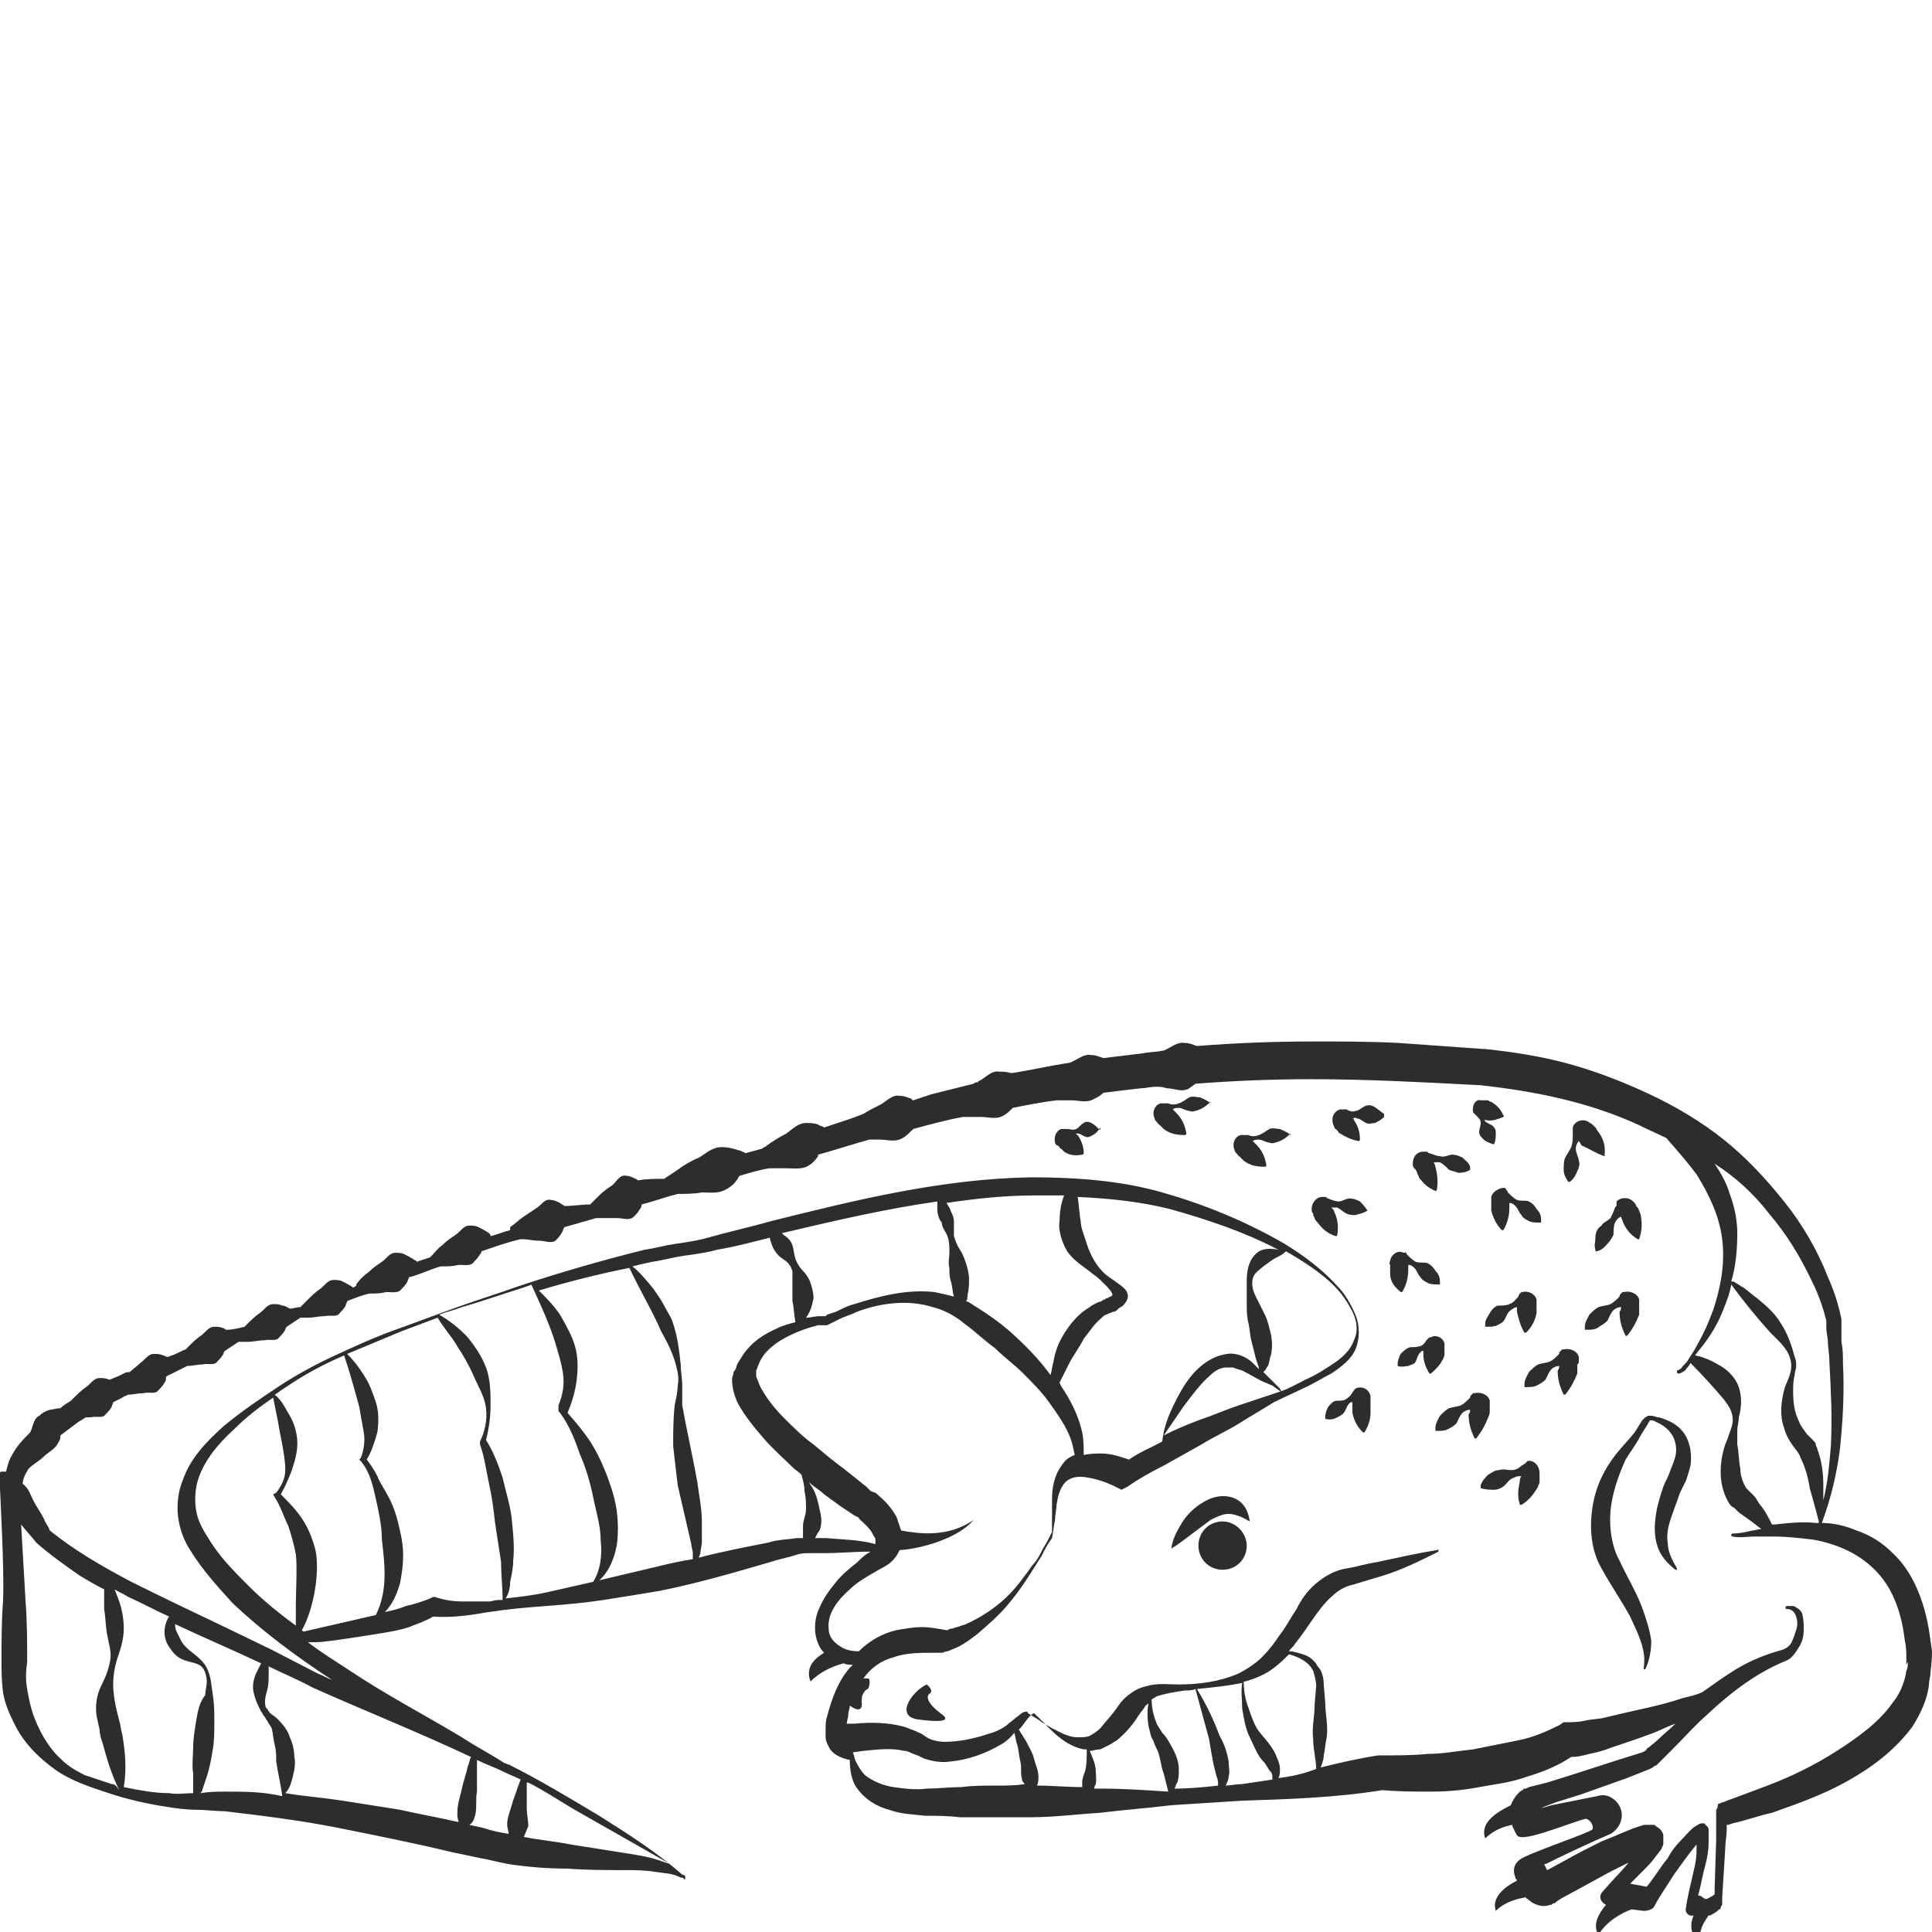 <?xml version="1.0" encoding="utf-8"?>
<!-- Generator: Adobe Illustrator 23.0.0, SVG Export Plug-In . SVG Version: 6.00 Build 0)  -->
<svg version="1.1" id="Layer_1" xmlns="http://www.w3.org/2000/svg" xmlns:xlink="http://www.w3.org/1999/xlink" x="0px" y="0px"
	 viewBox="0 0 128 128" style="enable-background:new 0 0 128 128;" xml:space="preserve">
<style type="text/css">
	.st0{fill:#2D2D2D;}
</style>
<g>
	<path class="st0" d="M128,109.4l-0.1-0.7l-0.1-0.7c-0.3-1.8-1-3.8-2.4-5.1c-0.7-0.7-1.5-1.2-2.4-1.5c-0.7-0.3-1.5-0.5-2.3-0.5
		c0.6-1.6,1-3.3,1.2-4.9c0.2-1.9,0.3-3.8,0.2-5.7c0-0.5,0-0.9-0.1-1.4l0-0.7l0-0.4l0-0.2c0,0,0-0.2,0-0.2c-0.2-1-0.5-1.9-0.9-2.8
		c-0.7-1.8-1.7-3.5-2.9-5c-1.2-1.5-2.5-2.9-4-4.1c-1.5-1.2-3.2-2.2-4.9-3c-1.7-0.8-3.5-1.5-5.3-2c-1.8-0.5-3.7-0.8-5.6-1l0,0l-0.1,0
		l-5.6-0.4C90.8,69,88.9,69,87,69c-2.6,0-5.1,0.1-7.7,0.3c0,0,0,0,0,0c-0.3-0.1-0.5-0.2-0.8-0.2c-0.5-0.1-0.9,0.3-1.4,0.5
		c-0.5,0.1-1,0.1-1.5,0.2c-0.8,0.1-1.7,0.2-2.5,0.3c-0.3-0.1-0.5-0.2-0.8-0.2c-0.5-0.1-0.9,0.3-1.4,0.5c0,0,0,0,0,0
		c-1.3,0.2-2.6,0.5-3.9,0.7c0,0,0,0,0,0C66.7,71,66.4,71,66.2,71c-0.5-0.1-0.9,0.4-1.3,0.6c-0.1,0-0.1,0.1-0.1,0.1
		c-0.1,0-0.2,0-0.3,0.1l-2.8,0.7l-1.2,0.4c0,0-0.1,0-0.1-0.1c-0.3-0.1-0.5-0.2-0.8-0.2c-0.5-0.1-0.9,0.4-1.3,0.6
		c-0.4,0.2-0.8,0.4-1.1,0.6l-0.8,0.3l-1.8,0.6c-0.1-0.1-0.3-0.1-0.4-0.2c-0.3-0.1-0.6-0.1-0.8-0.1c-0.5,0-0.9,0.4-1.3,0.7
		c-0.4,0.2-0.9,0.5-1.3,0.8c-0.1,0.1-0.2,0.1-0.3,0.2c-0.4,0.1-0.7,0.2-1.1,0.3c-0.2-0.1-0.4-0.2-0.5-0.2C48.3,76,48,76,47.8,76
		c-0.6,0-1,0.4-1.5,0.7c-0.5,0.2-1,0.5-1.4,0.8c-0.3,0.2-0.6,0.4-0.9,0.6c-0.5,0-1.2,0-1.7,0.1c-0.1,0-0.1-0.1-0.2-0.1
		c-0.2-0.1-0.4-0.2-0.6-0.2c-0.4-0.1-0.6,0.3-0.9,0.6c-0.3,0.2-0.6,0.4-0.9,0.7c-0.2,0.2-0.4,0.4-0.6,0.6c-0.6,0-1.1,0.1-1.7,0.1
		c-0.1-0.1-0.2-0.1-0.3-0.2c-0.2-0.1-0.4-0.2-0.6-0.2c-0.4-0.1-0.6,0.3-0.9,0.5c-0.3,0.2-0.6,0.4-0.9,0.6c-0.3,0.2-0.6,0.5-0.9,0.7
		c0,0,0,0,0,0.1c0,0,0,0,0,0.1c-0.4,0.1-0.9,0.3-1.3,0.4c0-0.1,0-0.1-0.1-0.2c-0.3-0.2-0.5-0.3-0.7-0.4c-0.2-0.1-0.4-0.1-0.6-0.1
		c-0.4,0-0.6,0.4-0.9,0.6c-0.3,0.2-0.6,0.4-0.9,0.7c-0.3,0.2-0.5,0.5-0.8,0.8c-0.3,0.1-0.6,0.2-0.9,0.3c0,0,0-0.1-0.1-0.1
		c-0.3-0.2-0.5-0.3-0.7-0.4c-0.2-0.1-0.4-0.1-0.6-0.1c-0.4,0-0.6,0.4-0.9,0.6c-0.3,0.2-0.6,0.4-0.9,0.7c-0.3,0.2-0.6,0.5-0.8,0.8
		c0,0,0,0,0,0.1c-0.1,0-0.1,0.1-0.2,0.1c0,0,0,0,0,0c-0.3-0.2-0.5-0.3-0.7-0.4c-0.2-0.1-0.4-0.1-0.6-0.1c-0.4,0-0.6,0.4-0.9,0.6
		c-0.3,0.2-0.6,0.5-0.8,0.7c-0.2,0.2-0.3,0.3-0.5,0.5c-0.2,0-0.5,0.1-0.7,0.1c-0.2-0.1-0.3-0.2-0.5-0.2c-0.2-0.1-0.4-0.1-0.6-0.1
		c-0.4,0-0.6,0.4-0.9,0.6c-0.3,0.2-0.6,0.5-0.8,0.7c-0.1,0.1-0.2,0.2-0.2,0.2c-0.4,0.1-0.8,0.2-1.2,0.2c-0.1,0-0.1-0.1-0.2-0.1
		c-0.2-0.1-0.4-0.1-0.6-0.1c-0.4,0-0.6,0.4-0.9,0.6c-0.3,0.2-0.6,0.5-0.8,0.7c-0.1,0.1-0.2,0.2-0.2,0.2c-0.3,0.1-0.6,0.3-0.9,0.4
		c-0.1,0-0.2,0.1-0.3,0.1c-0.1,0-0.2-0.1-0.3-0.1c-0.2-0.1-0.4-0.1-0.6-0.1c-0.4,0-0.6,0.4-0.9,0.6c-0.2,0.2-0.5,0.4-0.7,0.6
		C8.3,90.9,8.2,91,8,91.1c-0.2,0.1-0.5,0.2-0.7,0.3c0,0-0.1,0-0.1,0c-0.2-0.1-0.4-0.1-0.6-0.1c-0.4,0-0.6,0.4-0.9,0.6
		c-0.3,0.2-0.6,0.5-0.8,0.7c-0.1,0.1-0.1,0.1-0.2,0.2C4.4,93,4.2,93.1,4,93.3c-0.3,0-0.5,0.1-0.7,0.1c-0.3,0.1-0.5,0.2-0.7,0.4
		C2.2,94,2.2,94.5,2,94.9c-0.4,0.4-0.9,0.9-1.2,1.5c-0.2,0.3-0.3,0.7-0.4,1.1c-0.1,0-0.2,0-0.3,0c-0.1,0-0.1,0.1-0.2,0.1
		C0,98,0,98.3,0,98.6c0,0.3,0.3,5.4,0.2,7.5c-0.1,1.3-0.1,2.6-0.1,3.9c0,0.6,0,1.4,0.1,2.1c0.1,0.7,0.4,1.4,0.7,2
		c0.6,1.3,1.6,2.3,2.7,3.1c1.1,0.8,2.4,1.2,3.6,1.6c1.2,0.4,2.5,0.7,3.8,0.9c0.6,0.1,1.3,0.2,2,0.2c0.6,0,1.3,0.1,1.9,0.1
		c2.5,0.3,5,0.6,7.5,1.1c2.5,0.5,5,1,7.5,1.6l1.9,0.4c0.6,0.1,1.3,0.3,1.9,0.4c1.3,0.2,2.6,0.3,3.9,0.3c1.3,0.1,2.6,0.1,3.8,0.1
		c0.6,0,1.3,0,1.9,0.1c0.6,0.1,1.3,0.1,1.8,0.4l0,0c0,0,0.1,0,0.1,0c0,0,0,0,0,0c0,0,0.1,0,0.1,0.1c0,0,0.1,0,0.1,0c0,0,0-0.1,0-0.1
		c0,0,0,0,0-0.1c0,0-0.1-0.1-0.2-0.1c-1.7-1.5-3.6-2.7-5.5-3.9c-2-1.2-4-2.4-6-3.4c-0.1,0-0.2-0.1-0.3-0.1c-0.9-0.6-1.9-1.1-2.8-1.7
		c-2.5-1.5-5-2.8-7.4-4.4c-0.9-0.6-1.9-1.2-2.8-1.9c0.2,0,0.4,0,0.6,0c0.6,0,3.7-0.5,4.3-0.6c0.6-0.1,1.2-0.2,1.8-0.4
		c0.5-0.2,1.1-0.4,1.6-0.7c1.3,0.1,2.5-0.1,3.7-0.3c1.3-0.2,2.5-0.3,3.8-0.4c1.3-0.1,2.5-0.2,3.8-0.4c1.3-0.2,2.5-0.4,3.7-0.6
		c2.5-0.5,4.9-1.2,7.3-1.9c0.6-0.2,1.2-0.3,1.8-0.5c0.3-0.1,0.6-0.1,0.9-0.1l0.9,0c1,0,2-0.1,3.1-0.1c-0.1,0-0.1,0.1-0.2,0.1
		c-0.3,0.2-0.5,0.4-0.7,0.6c-0.5,0.4-1,0.8-1.4,1.3c-0.4,0.5-0.8,1-1.1,1.7c-0.3,0.6-0.4,1.4-0.2,2.1c0.1,0.3,0.2,0.6,0.5,0.9
		c-0.5,0.3-1.3,0.9-0.9,1.9c0.8-0.8,1.8-1.1,2.2-1.2c0.2,0.1,0.4,0.1,0.6,0.1c-0.1,0.1-0.2,0.2-0.2,0.2c-0.8,0.9-1.2,2.1-1.5,3.2
		c-0.1,0.3-0.1,0.6-0.1,0.8l0,0.2c0,0.1,0,0.3,0,0.4c0,0.3,0.2,0.6,0.3,0.8c0.3,0.4,0.8,0.6,1.3,0.7c0,0.6,0.1,1.4,0.5,1.9
		c0.5,0.7,1.3,1.2,2.1,1.4c0.8,0.3,1.6,0.3,2.4,0.4c0.8,0,1.5,0,2.3,0.1c0.8,0,1.6,0,2.3,0c0.8,0,1.6,0,2.3,0c1.6,0,3.1-0.2,4.7-0.3
		c1.6-0.2,3.1-0.3,4.7-0.5c1.6-0.1,3.1-0.2,4.7-0.3c3.1-0.1,6.2-0.2,9.3-0.7c1.1,0.1,2.1,0.1,3.2,0.1c1.1,0,2.2-0.1,3.2-0.3
		c1.1-0.2,2.1-0.3,3.2-0.7c1-0.3,2-0.7,2.9-1.3c0.5,0,0.8-0.1,1.2-0.2c0.5-0.1,0.9-0.2,1.4-0.4c0.9-0.3,1.8-0.6,2.6-0.9
		c0.6-0.2,1.1-0.5,1.7-0.7c-0.4,0.4-0.8,0.7-1.2,1.1l-0.6,0.5c-0.1,0-0.1,0.1-0.1,0.1c0,0-0.1,0.1-0.1,0.1l-0.2,0.1l-1.6,0.5l-3.1,1
		l-1.6,0.5l-0.8,0.2l-0.4,0.1l-0.2,0.1l-0.1,0c0,0-0.1,0-0.1,0.1c-0.1,0-0.2,0.1-0.3,0.2c-0.2,0.2-0.4,0.5-0.5,0.8
		c-0.8,0.4-2.1,1.1-1.7,2.2c0.6-0.6,1.3-0.8,1.8-0.9l0,0.1l0.1,0.2c0.1,0.2,0.2,0.5,0.4,0.5c0.7,0.2,4-1.2,4.4-1.2
		c0.3,0.1,0.5,0.5,0.4,0.7c-0.1,0.2-4.3,1.6-4.8,2c-0.4,0.3-0.5,0.7-0.3,1.2c0,0.1,0.1,0.1,0.1,0.2l0,0c-0.8,0.4-1.7,1.1-1.4,2
		c0.6-0.6,1.4-0.8,2-0.9c0,0,0,0.1,0.1,0.1c0.4,0.4,1,0.6,1.5,0.4c0.1,0,0.1,0,0.2-0.1l0.1,0l0,0l0.1-0.1l0.3-0.2l1.1-0.6l2.2-1.2
		c0.4-0.2,0.8-0.4,1.2-0.6c0,0,0,0,0,0c-0.3,0.4-1.1,1.2-1.7,1.9c-0.3,0.3-0.2,0.7,0.2,0.9c-0.5,0.6-0.9,1.3-0.5,2
		c0.5-0.9,1.6-1.5,2.2-1.7l0.8,0.1c0.3,0,0.6-0.1,0.7-0.3c0.3-0.6,1-1.6,1.3-2.1c0.5-0.7,1-1.4,1.5-2c0,0.1,0,0.3,0,0.5
		c0,0.4-0.1,0.9-0.2,1.3c-0.1,0.5-0.4,1.6-0.5,2.4c-0.1,0.3,0.2,0.6,0.5,0.5c-0.2,0.5-0.3,1.3,0.4,1.6c0-0.8,0.4-1.3,0.6-1.6
		c0,0,0,0,0.1,0c0.2-0.1,0.4-0.2,0.6-0.4c0,0,0.1,0,0.1-0.1c0-0.1,0.1-0.2,0.1-0.2c0-0.1,0-0.2,0-0.2l0-0.3l0.2-3.2
		c0-0.4,0.1-0.9,0.1-1.3l0-0.3c0,0,0,0,0,0l0.1,0l0.3-0.1c0.9-0.2,1.7-0.5,2.6-0.7c1.7-0.6,3.4-1.2,5-2.1c1.6-0.9,3.1-2,4.3-3.6
		c0.5-0.8,1-1.8,1.1-2.8c0-0.3,0.1-0.5,0.1-0.8C128,109.9,128,109.7,128,109.4z M117.2,80.4c1.2,1.4,2.1,2.9,2.9,4.6
		c0.4,0.8,0.7,1.7,0.9,2.5c0,0.1,0,0,0,0.1l0,0.2l0,0.3l0.1,0.7c0,0.5,0.1,0.9,0.1,1.4c0.1,1.9,0.2,3.7,0.1,5.6
		c-0.1,1.2-0.2,2.4-0.5,3.6c0-0.3,0-0.7,0-1c0-0.8-0.1-1.6-0.4-2.4c0-0.1-0.1-0.2-0.1-0.3c0-0.1-0.1-0.2-0.2-0.3
		c-0.2-0.2-0.3-0.3-0.4-0.4c-0.2-0.3-0.4-0.5-0.5-0.8c-0.3-0.6-0.4-1.2-0.4-2c0-0.4,0-0.7,0.1-1.1c0-0.2,0.1-0.4,0.1-0.6
		c0-0.2,0-0.4-0.1-0.6c-0.2-0.8-0.5-1.6-0.9-2.2c-0.4-0.7-1-1.2-1.6-1.7c-0.3-0.2-0.6-0.5-0.9-0.7c-0.2-0.1-0.3-0.2-0.5-0.3
		c-0.1-0.1-0.2-0.1-0.3-0.1c0.3-1,0.4-2.1,0.4-3.2c0-0.9-0.2-1.8-0.5-2.6c-0.2-0.7-0.6-1.4-1-2C115,78,116.2,79.1,117.2,80.4z
		 M115.2,91.9c-0.2-0.6-0.7-1.1-1.2-1.4c-0.5-0.3-1.1-0.6-1.7-0.7c0.2-0.3,0.5-0.6,0.7-0.9c0.5-0.7,0.9-1.4,1.2-2.2
		c0.2-0.5,0.4-1,0.5-1.6c0.8,1.1,1.7,2.2,2.6,3.2c0.5,0.5,1.1,1,1.3,1.7c0.1,0.3,0.1,0.7,0,1c-0.1,0.4-0.3,0.7-0.4,1.1
		c-0.2,0.8-0.3,1.7,0,2.5c0.1,0.4,0.3,0.8,0.6,1.2c0.3,0.4,0.4,0.5,0.5,0.8c0.3,0.6,0.5,1.3,0.6,2c0.2,0.7,0.4,1.4,0.6,2.2
		c0,0,0,0.1,0,0.1c-0.1,0-0.1,0-0.2,0c-0.9-0.1-1.8,0-2.7,0.1c-0.1,0-0.1,0-0.2,0c-0.2-0.4-0.4-0.8-0.7-1.2
		c-0.2-0.2-0.3-0.5-0.5-0.7c-0.1-0.1-0.2-0.2-0.3-0.3c-0.1-0.1-0.1-0.1-0.2-0.2c-0.2-0.3-0.4-0.8-0.4-1.3c-0.1-0.5-0.1-1.1-0.2-1.6
		c0-0.3,0-0.6,0-0.9c0-0.3,0.1-0.6,0.1-0.9C115.4,93.2,115.4,92.5,115.2,91.9z M7.4,118.2c-0.6-0.2-1.2-0.4-1.8-0.6
		c-0.6-0.3-1.1-0.6-1.5-1c-0.9-0.8-1.5-1.9-1.9-3c-0.2-0.6-0.3-1.1-0.4-1.7c-0.1-0.6-0.1-1.1,0-1.8c0-1.3,0-2.6-0.1-3.9
		c-0.1-1.7-0.2-3.5-0.3-5.2c0.3,0.4,0.7,0.8,1,1.2c0.9,0.8,1.9,1.5,2.9,2.2c0.5,0.3,1,0.6,1.6,0.9c0,0.1,0,0.3,0,0.4
		c0,0.3,0,0.6,0,0.9c0.1,0.6,0.1,1.2,0.2,1.7c0.1,0.6,0.3,1.1,0.2,1.7c-0.1,0.6-0.3,1.1-0.6,1.7c-0.3,0.6-0.4,1.3-0.3,2l0.2,0.9
		c0,0.3,0.1,0.6,0.2,0.9c0.3,1.1,0.6,2.1,1.1,3.1C7.7,118.3,7.6,118.2,7.4,118.2z M13,114c-0.1,0.6-0.2,1.2-0.2,1.7
		c0,0.6-0.1,1.2,0,1.8c0,0.3,0,0.6,0,0.9l0,0.4c-0.5,0-1.1,0.1-1.6,0c-1,0-2-0.2-3-0.4c0.2-1.2,0.1-2.3-0.1-3.5
		c-0.1-0.3-0.1-0.6-0.2-0.9l-0.1-0.4l-0.1-0.4c-0.1-0.5-0.2-1-0.2-1.6c0-0.6,0.1-1.2,0.3-1.8c0.2-0.6,0.4-1.2,0.4-1.9
		c0-0.6-0.1-1.2-0.3-1.8c-0.1-0.3-0.2-0.5-0.3-0.8c0.3,0.2,0.6,0.3,0.9,0.5c0.9,0.4,1.8,0.9,2.7,1.3c-0.2,0.3-0.3,0.7-0.3,1
		c0,0.4,0.1,0.7,0.3,1c0.2,0.3,0.4,0.6,0.8,0.8c0.6,0.3,1.2,0.2,1.5,0.7c0.1,0.2,0.2,0.5,0.2,0.8c0,0.3-0.1,0.6-0.1,0.9
		C13.2,112.8,13.1,113.4,13,114z M15,118.7c-0.6,0-1.1,0-1.7,0.1c0-0.1,0.1-0.1,0.1-0.2c0.1-0.3,0.2-0.6,0.3-0.9
		c0.2-0.6,0.3-1.2,0.4-1.8c0.1-0.6,0.1-1.2,0.1-1.8c0-0.6,0-1.2-0.1-1.8c-0.1-0.6-0.1-1.2-0.4-1.8c-0.3-0.6-1-1-1.3-1.3
		c-0.2-0.2-0.3-0.3-0.4-0.5c-0.1-0.2-0.2-0.4-0.3-0.6c-0.1-0.2-0.1-0.4-0.1-0.5c1.9,0.9,3.8,1.7,5.7,2.6c-0.1,0.2-0.2,0.4-0.3,0.6
		c-0.2,0.4-0.3,0.9-0.2,1.3c0.1,0.5,0.3,0.9,0.5,1.3c0.1,0.1,0.1,0.2,0.2,0.3c0.1,0.1,0.1,0.2,0.2,0.3c0.1,0.2,0.2,0.3,0.3,0.5
		c0.1,0.4,0.1,0.7,0.2,1.1c0.1,0.4,0.1,0.7,0.1,1.1c0.1,0.7,0.3,1.5,0.4,2.3C17.4,118.7,16.2,118.7,15,118.7z M34.9,119.8
		c0-0.4,0-0.8,0-1.3c0-0.1,0-0.3,0-0.4c0,0,0.1,0,0.1,0c1,0.5,1.9,1.1,2.9,1.7l6.5,3.7c-0.3-0.1-0.6-0.2-0.9-0.3
		c-0.6-0.2-1.3-0.3-1.9-0.4c-1.3-0.2-2.5-0.4-3.8-0.6c-1-0.2-2.1-0.3-3.1-0.5c0.1-0.2,0.2-0.5,0.3-0.7
		C35,120.6,34.9,120.2,34.9,119.8z M31.5,120.2c0.1-0.5,0-1,0.1-1.5c0-0.5,0-1,0-1.6c0-0.2,0-0.4,0-0.5c0.6,0.3,1.2,0.5,1.8,0.8
		c0.4,0.2,0.7,0.3,1.1,0.5c-0.1,0.2-0.1,0.3-0.2,0.5c-0.1,0.4-0.3,0.8-0.4,1.2c-0.1,0.4-0.3,0.8-0.3,1.3c0,0.2,0.1,0.4,0.1,0.6
		c-0.6-0.1-1.1-0.2-1.7-0.4l-0.9-0.2C31.4,120.7,31.4,120.5,31.5,120.2z M31.2,116.4c-0.1,0.2-0.1,0.4-0.2,0.6
		c-0.1,0.5-0.3,1-0.4,1.5c-0.1,0.5-0.3,1-0.3,1.6c0,0.2,0,0.4,0.1,0.6l-0.1,0c-1.3-0.3-2.5-0.5-3.8-0.8c-1.3-0.2-2.5-0.4-3.8-0.6
		c-1.3-0.2-2.6-0.3-3.8-0.5c0.3-0.3,0.4-0.7,0.5-1.1c0.1-0.4,0.2-0.9,0.1-1.3c0-0.4-0.1-0.9-0.3-1.3c-0.1-0.4-0.4-0.8-0.8-1.2
		c-0.2-0.2-0.4-0.3-0.5-0.4c-0.1-0.1-0.2-0.3-0.3-0.4c-0.1-0.4,0-0.8,0.1-1.1c0.1-0.4,0.1-0.7,0.1-1.1c0-0.2,0-0.4,0-0.5
		c1,0.5,2,0.9,2.9,1.4C24.3,113.4,27.8,114.8,31.2,116.4z M24.9,107l-4.8,1.1c0,0,0,0-0.1-0.1c0.8-1.4,1.2-3.9,0.9-5.3
		c-0.2-0.8-0.5-1.5-0.9-2.1c-0.4-0.6-0.9-1.1-1.4-1.6c0.3-0.5,0.5-1,0.7-1.5c0.2-0.6,0.4-1.2,0.4-1.9c0-0.6-0.2-1.3-0.5-1.8
		c-0.3-0.5-0.5-1-1-1.4c0.2-0.1,0.4-0.3,0.6-0.4c1.3-0.9,2.6-1.6,4-2.2c0.4,1.2,0.7,2.3,1,3.4c0.1,0.6,0.2,1.1,0.3,1.7
		c0.1,0.6,0,1.2-0.2,1.7l-0.1,0.1l0.1,0.1c0.6,0.7,0.8,1.6,1,2.5c0.2,0.9,0.4,1.8,0.4,2.7C25.5,103.7,25.7,105.4,24.9,107z
		 M19.6,106.3c0,0.4,0,0.9,0,1.4c-1.1-0.8-2.2-1.7-3.1-2.6c-1-1-2-2-2.7-3.2c-0.4-0.6-0.7-1.2-0.8-1.8c-0.1-0.6-0.1-1.3,0.1-2
		c0.4-1.3,1.3-2.4,2.4-3.4c0.8-0.8,1.7-1.5,2.6-2.1c0.1,0.5,0.2,1,0.3,1.5c0.1,0.6,0.2,1.1,0.3,1.6c0.1,0.6,0.2,1.1,0.2,1.7
		c0,0.6-0.3,1.1-0.6,1.5L18.1,99l0.1,0.2c0.4,0.6,0.6,1.3,0.9,1.9c0.2,0.6,0.4,1.3,0.5,1.9C19.7,103.6,19.6,105.7,19.6,106.3z
		 M33.3,106c-0.3,0-0.5,0-0.8,0.1c-0.6,0-1.3,0-1.9,0c-0.6,0-1.2-0.1-1.8-0.3l-0.1,0l-0.2,0.1c-0.5,0.2-1.1,0.4-1.6,0.5
		c-0.5,0.2-0.9,0.3-1.4,0.4c0.5-0.5,0.8-1.2,1-1.9c0.2-1,0.3-2,0.1-3c-0.2-1-0.4-1.9-0.9-2.8c-0.2-0.4-0.5-0.8-0.7-1.3
		c-0.2-0.4-0.4-0.7-0.7-1.1c0.3-0.5,0.5-1.1,0.7-1.8c0.1-0.7,0.1-1.4-0.1-2c-0.2-0.6-0.4-1.2-0.8-1.8c-0.3-0.5-0.7-1-1.1-1.4
		c1.2-0.5,2.4-1,3.6-1.5c0.8-0.3,1.6-0.6,2.4-0.9c0.4,0.7,0.9,1.2,1.3,1.9c0.4,0.6,0.8,1.3,1.1,2c0.3,0.7,0.7,1.3,0.8,2.1
		c0.1,0.8-0.1,1.6-0.4,2.2l0,0.1l0,0.1c0.3,0.8,0.4,1.7,0.6,2.6c0.2,0.9,0.3,1.7,0.4,2.6l0.4,2.6C33.2,104.4,33.3,105.2,33.3,106z
		 M36.2,105.5c-0.9,0.2-1.8,0.3-2.7,0.4c0.2-0.3,0.3-0.7,0.3-1.1c0.1-0.5,0.2-0.9,0.2-1.4c0.1-0.9,0-1.8-0.1-2.8
		c-0.1-0.9-0.4-1.8-0.6-2.7c-0.3-0.9-0.6-1.7-1.1-2.5c0.2-0.8,0.3-1.5,0.3-2.3c0-0.8,0-1.7-0.3-2.5c-0.3-0.8-0.8-1.5-1.3-2.1
		c-0.5-0.5-1.1-1-1.8-1.4c0.5-0.2,1-0.3,1.5-0.5c1.4-0.4,2.8-0.9,4.1-1.3c0.2-0.1,0.4-0.1,0.5-0.2c0.6,1.3,1.2,2.6,1.6,3.9
		c0.2,0.7,0.4,1.3,0.5,2c0.1,0.7,0,1.4-0.3,2.1L37,93.5l0.1,0.1c0.6,0.8,1,1.8,1.3,2.7c0.4,0.9,0.7,1.9,0.9,2.9
		c0.2,1,0.5,1.9,0.5,2.9c0.1,0.9,0,1.9-0.5,2.7L36.2,105.5z M43.5,103.8l-3.8,0.9c0.7-0.6,1.1-1.7,1.2-2.6c0.1-1.1,0-2.2-0.3-3.2
		c-0.3-1-0.7-2-1.2-2.9c-0.5-0.9-1.2-1.7-1.8-2.4c0.3-0.7,0.5-1.4,0.6-2.1c0.1-0.8,0.1-1.6-0.1-2.3c-0.2-0.7-0.6-1.4-1-2.1
		c-0.4-0.6-0.9-1.1-1.4-1.6c2-0.6,4-1.1,6-1.5c0.7,1.5,1.5,2.8,2.1,4.2c0.4,0.7,0.8,1.5,1,2.3c0.1,0.4,0.2,0.8,0.1,1.3
		c0,0.4-0.1,0.8-0.2,1.3c-0.1,0.9-0.1,1.8-0.1,2.7c0.1,0.9,0.2,1.8,0.3,2.6c0.2,0.9,0.4,1.7,0.6,2.6l0.3,1.3c0,0.2,0.1,0.4,0.1,0.6
		c0,0.1,0,0.3,0,0.4C45.2,103.4,44.3,103.6,43.5,103.8z M53.4,100c0,0.4-0.2,0.7-0.2,1.1c0,0.3,0,0.5,0,0.8c-0.1,0-0.3,0-0.4,0
		c-0.6,0.1-1.3,0.1-1.9,0.3c-1.5,0.3-3.1,0.6-4.6,1c0-0.1,0.1-0.2,0.1-0.3c0-0.2,0.1-0.5,0.1-0.7c0-0.5,0-0.9,0-1.4
		c0-0.9-0.2-1.8-0.3-2.6c-0.3-1.7-0.7-3.4-1-5.1c0-0.4,0-0.9,0-1.3c0-0.5-0.1-0.9-0.1-1.4c-0.1-0.9-0.2-1.8-0.5-2.7
		c-0.1-0.4-0.4-0.8-0.6-1.2c-0.2-0.4-0.5-0.8-0.7-1.1c-0.4-0.5-0.9-1.1-1.4-1.5c0.4-0.1,0.8-0.2,1.3-0.3c0.7-0.1,1.4-0.3,2.1-0.4
		c0.7-0.1,1.5-0.2,2.2-0.4c1.2-0.2,2.3-0.5,3.5-0.8c0.1,0.5,0.3,0.9,0.6,1.2c0.2,0.2,0.5,0.3,0.7,0.6c0.1,0.1,0.1,0.2,0.2,0.4
		c0,0.1,0,0.3,0,0.4c0,0.3,0,0.6,0,0.8c0,0.3,0,0.5,0,0.8c0.1,0.4,0.1,0.9,0.2,1.4c-0.4,0.1-0.8,0.2-1.2,0.4
		c-0.9,0.4-1.7,0.9-2.3,1.8c-0.1,0.2-0.3,0.4-0.4,0.7c0,0.1-0.1,0.3-0.2,0.4c0,0.2-0.1,0.3-0.1,0.5c0,0.6,0.2,1.2,0.4,1.6
		c0.5,0.9,1.1,1.6,1.7,2.3c0.6,0.7,1.3,1.3,1.9,1.9c0.2,0.2,0.4,0.3,0.6,0.5c0.1,0.4,0.2,0.7,0.2,1.1C53.4,99.2,53.4,99.6,53.4,100z
		 M70.7,82.9c0.5,0.7,1.1,1,1.7,1.5c0.3,0.2,0.5,0.4,0.8,0.7c0.2,0.2,0.5,0.5,0.5,0.7c0,0,0,0-0.1,0.1c0,0-0.1,0-0.2,0.1
		c-0.1,0-0.1,0-0.2,0.1c-0.1,0-0.1,0-0.2,0.1l-0.3,0.1c-0.2,0.1-0.4,0.2-0.5,0.3c-0.7,0.4-1.2,1-1.6,1.6c-0.4,0.6-0.7,1.3-0.8,2
		c-0.1,0.3-0.1,0.6-0.2,0.9c-0.8-1.1-1.7-2-2.7-2.9c-0.7-0.6-1.4-1.1-2.2-1.6c-0.2-0.1-0.4-0.3-0.7-0.4c0.1-0.1,0.1-0.2,0.1-0.4
		c0.1-0.4,0.1-0.7,0.1-1.1c0-0.3-0.1-0.7-0.2-1c-0.1-0.3-0.2-0.6-0.4-0.9c-0.2-0.3-0.3-0.6-0.4-0.9c0-0.3,0-0.7,0-1
		c0-0.3-0.2-0.6-0.3-0.9c-0.1-0.1-0.1-0.2-0.2-0.3c2-0.3,3.9-0.5,5.9-0.5c0.6,0,1.3,0,1.9,0c-0.2,0.5-0.3,1.1-0.3,1.7
		C70.1,81.4,70.3,82.2,70.7,82.9z M85,92.3L85,92.3l-0.1-0.1L84.8,92l-0.3-0.3c-0.2-0.2-0.4-0.4-0.5-0.5c-0.1-0.1-0.2-0.2-0.3-0.3
		c0,0,0.1-0.1,0.1-0.1c0.1-0.1,0.1-0.2,0.2-0.3c0.1-0.2,0.1-0.5,0.2-0.7c0.1-0.5,0.1-0.9,0-1.4c-0.1-0.4-0.2-0.9-0.4-1.3
		c-0.1-0.2-0.2-0.4-0.3-0.6c-0.1-0.2-0.2-0.4-0.3-0.6c-0.2-0.4-0.3-0.8-0.2-1.2c0.1-0.4,0.5-0.6,0.7-0.8c0.3-0.2,0.5-0.4,0.9-0.6
		c0.2-0.1,0.4-0.2,0.6-0.4c1.2,0.7,2.3,1.4,3.2,2.3c0.5,0.5,0.9,1.1,1.2,1.7c0.3,0.6,0.4,1.3,0.1,1.9c-0.2,0.6-0.7,1.1-1.3,1.5
		c-0.6,0.4-1.2,0.8-1.9,1.1c-0.6,0.3-1.1,0.6-1.7,0.8c-0.9,0.3-1.8,0.6-2.7,0.9c-0.9,0.3-1.8,0.7-2.7,1c-0.8,0.3-1.5,0.6-2.3,1
		l1.3-1.9c0.6-0.8,1.2-1.6,1.8-2.1c0.3-0.3,0.7-0.5,1-0.5c0.2,0,0.3,0,0.5,0c0.2,0.1,0.3,0.1,0.6,0.2c0.4,0.2,0.9,0.5,1.3,0.7
		l0.7,0.3L85,92.3C85,92.3,85,92.3,85,92.3L85,92.3z M83,83.3c-0.3,0.4-0.4,1-0.4,1.5c0,0.2,0,0.5,0,0.7c0,0.1,0,0.2,0,0.4
		c0,0.1,0,0.2,0,0.4c0,0.5,0,0.9,0.1,1.3c0.1,0.4,0.1,0.8,0.2,1.2c0.1,0.4,0.2,0.8,0.3,1.2l0.2,0.6c0,0.1,0,0.2,0.1,0.2
		c-0.2-0.2-0.3-0.3-0.5-0.5c-0.4-0.4-1.1-0.7-1.7-0.6c-0.7,0.1-1.2,0.4-1.6,0.7c-0.9,0.7-1.4,1.6-1.9,2.6c-0.4,0.8-0.7,1.6-0.8,2.5
		c0,0,0,0,0,0c-0.7,0.4-1.5,0.7-2.2,1.2c-0.6-0.2-1.2-0.4-1.8-0.4c-0.4,0-0.8,0-1.2,0.1c0-0.5,0-1-0.1-1.5c-0.2-0.9-0.6-1.8-1.1-2.6
		c-0.1-0.2-0.3-0.4-0.4-0.7c0.2-0.4,0.4-0.8,0.6-1.2c0.3-0.6,0.7-1.1,1-1.7c0.4-0.5,0.7-1,1.2-1.4c0.1-0.1,0.2-0.2,0.3-0.2l0.2-0.1
		c0.1,0,0.2-0.1,0.3-0.1c0.1,0,0.2-0.1,0.3-0.2c0.1-0.1,0.2-0.1,0.3-0.2c0.2-0.2,0.4-0.5,0.3-0.8c-0.1-0.3-0.3-0.4-0.4-0.5
		c-0.1-0.1-0.3-0.2-0.4-0.3c-0.3-0.2-0.6-0.4-0.8-0.6c-0.5-0.5-0.8-1.1-1-1.6c-0.1-0.3-0.2-0.6-0.3-0.9c-0.1-0.3-0.2-0.6-0.2-0.9
		c-0.1-0.5-0.1-1-0.2-1.6c2.1,0.1,4.1,0.3,6.1,0.8c2.5,0.7,4.9,1.5,7.2,2.7C83.7,82.6,83.3,82.9,83,83.3z M62.8,82
		c0.1,0.3,0.1,0.6,0.1,1c0,0.3-0.1,0.7,0,1c0,0.3,0,0.6,0.1,0.9c0.1,0.3,0.1,0.7,0.2,1c-0.4-0.1-0.8-0.2-1.3-0.3
		c-1.9-0.2-3.7,0.3-5.3,0.8c-0.4,0.1-0.8,0.3-1.2,0.5l-0.6,0.2l-0.1,0.1c0,0,0,0-0.1,0c0,0,0,0,0,0c-0.1,0-0.2,0-0.3,0
		c-0.3,0-0.6,0.1-0.9,0.1c0.3-0.4,0.4-0.8,0.5-1.3c0-0.3-0.1-0.7-0.2-1c-0.1-0.3-0.3-0.6-0.5-0.8c-0.2-0.2-0.4-0.5-0.5-0.8
		c-0.1-0.3-0.1-0.6-0.2-0.9c-0.1-0.3-0.3-0.5-0.6-0.7c0,0-0.1-0.1-0.1-0.1c3.4-0.8,6.8-1.6,10.3-2.1c0,0.2,0,0.4,0,0.5
		c0,0.3,0.1,0.7,0.3,0.9C62.4,81.4,62.7,81.6,62.8,82z M54.7,101.9l-0.7,0c0.1-0.2,0.2-0.4,0.3-0.5c0.2-0.5,0.1-1,0-1.4
		c-0.1-0.5-0.2-0.9-0.4-1.3c-0.1-0.2-0.2-0.3-0.3-0.5c0.3,0.3,0.7,0.5,1,0.8c0.4,0.3,0.7,0.5,1.1,0.8l0.6,0.4l0.3,0.2l0.2,0.1
		c0,0,0.1,0,0.1,0.1c0.3,0.3,0.7,0.6,0.9,1c0.1,0.2,0.2,0.3,0.2,0.4c0,0.1,0,0.1,0,0.2c0,0,0,0,0,0.1C56.9,102,55.8,102,54.7,101.9z
		 M55.7,109.1c-0.5-0.3-0.8-0.7-0.8-1.2c-0.1-1,0.6-1.9,1.4-2.6c0.4-0.4,0.9-0.7,1.4-1c0.2-0.1,0.5-0.3,0.7-0.4
		c0.2-0.1,0.6-0.3,0.9-0.7c0.1-0.1,0.2-0.3,0.3-0.5c1.5-0.1,3.9-0.8,4.9-2c-1.7,1.2-3.7,0.9-4.8,0.7c-0.1-0.3-0.2-0.6-0.3-0.9
		c-0.4-0.7-0.8-1.1-1.4-1.6l-0.3-0.1c0.1,0,0,0,0,0l-0.1-0.1l-0.2-0.2l-0.5-0.4l-1-0.8c-0.7-0.5-1.4-1.1-2-1.6
		c-0.7-0.5-1.3-1.1-1.9-1.7c-0.6-0.6-1.1-1.2-1.5-1.9c-0.2-0.3-0.3-0.7-0.4-0.9c0-0.1,0-0.1,0-0.2c0-0.1,0-0.1,0-0.2
		c0.1-0.2,0.1-0.3,0.2-0.5c0.3-0.7,0.9-1.2,1.6-1.6c0.7-0.4,1.5-0.7,2.3-0.9c0.1,0,0.2,0,0.3,0c0,0,0.1,0,0.1,0l0.1,0l0.1,0l0.2-0.1
		c0.2-0.1,0.4-0.2,0.6-0.3c0.4-0.2,0.8-0.3,1.2-0.5c1.6-0.6,3.4-0.8,5-0.3c0.8,0.2,1.5,0.6,2.1,1.1c0.7,0.5,1.3,1.1,2,1.6
		c0.6,0.6,1.3,1.1,1.9,1.7c0.6,0.6,1.2,1.2,1.7,1.9c0.5,0.7,1,1.4,1.3,2.1c0.2,0.4,0.3,0.9,0.4,1.4c-0.3,0.1-0.6,0.3-0.8,0.6
		c-0.6,0.8-0.7,1.6-0.7,2.4c0,0.4,0,0.7,0,1.1c0,0.3,0,0.7,0,1c-0.2,0.4-0.4,0.8-0.6,1.1c-0.2,0.4-0.4,0.8-0.7,1.1
		c-0.5,0.7-1,1.4-1.6,2c-0.6,0.6-1.3,1.1-2,1.5c-0.4,0.2-0.7,0.4-1.1,0.5c-0.2,0.1-0.4,0.1-0.6,0.2c-0.1,0-0.2,0-0.3,0.1
		c0,0-0.1,0-0.1,0c-0.6-0.1-1.1-0.2-1.6-0.2c-0.6,0-1.1,0.1-1.7,0.2c-0.9,0.2-1.8,0.7-2.5,1.4C56.4,109.4,56,109.3,55.7,109.1z
		 M66,118.3c-0.8,0-1.6,0-2.3,0.1c-0.8,0-1.6,0.1-2.3,0.1c-0.7,0.1-1.5,0-2.2-0.1c-0.7-0.1-1.4-0.4-1.9-0.8
		c-0.2-0.2-0.4-0.5-0.6-0.9c-0.1-0.2-0.1-0.4-0.2-0.6l0.7-0.1c1-0.1,1.9-0.2,2.7,0c0.2,0,0.4,0.1,0.6,0.2c0.1,0,0.2,0.1,0.3,0.1
		l0.4,0.2c0.6,0.2,1.2,0.3,1.8,0.2c1.1-0.1,2.2-0.5,3.1-1c0.4-0.2,0.8-0.5,1.1-0.9c0.1,0.3,0.1,0.6,0.2,0.8c0.1,0.4,0.1,0.7,0.2,1.1
		c0.1,0.4,0,0.8,0.1,1.1c0,0.2,0.1,0.3,0.2,0.4C67.3,118.3,66.7,118.3,66,118.3z M71.9,117.3c-0.1,0.3-0.2,0.5-0.2,0.8
		c0,0.1,0,0.2,0,0.3c-1,0-2-0.1-3-0.1c0.1-0.2,0.1-0.4,0.1-0.6c0-0.4-0.2-0.8-0.3-1.2c-0.1-0.4-0.3-0.7-0.5-1.1
		c-0.1-0.2-0.2-0.3-0.3-0.5c-0.1-0.1-0.1-0.2-0.2-0.3c0,0,0,0,0,0c0.4-0.4,0.6-0.9,1-1.1c0.9,0.8,1.8,2.1,3.3,2.4c0.1,0,0.2,0,0.2,0
		C72,116.4,72,116.9,71.9,117.3z M73,118.5c-0.2,0-0.3,0-0.5,0c0,0,0,0,0-0.1c0.2-0.3,0.1-0.7,0.1-1c0-0.5-0.2-0.9-0.4-1.4
		c0.2,0,0.4-0.1,0.7-0.1c0.2-0.1,0.4-0.2,0.6-0.3c0.2-0.1,0.3-0.2,0.5-0.3c0.6-0.5,1.1-1.1,1.4-1.6c0.2-0.3,0.4-0.5,0.5-0.7
		c0.1-0.1,0.2-0.1,0.2-0.2c-0.1,0.5-0.1,1,0,1.6c0.1,0.3,0.1,0.6,0.3,0.9c0.1,0.3,0.2,0.5,0.3,0.7c0.2,0.5,0.2,1,0.4,1.5
		c0.1,0.4,0.2,0.8,0.3,1.2C75.9,118.6,74.4,118.5,73,118.5z M77.8,118.5c0.1-0.1,0.1-0.3,0.2-0.4c0.1-0.3,0.1-0.6,0.1-0.9
		c0-0.6-0.3-1.2-0.6-1.7c-0.1-0.2-0.3-0.5-0.5-0.7c-0.1-0.2-0.3-0.4-0.4-0.7c-0.2-0.5-0.3-1-0.3-1.5c0.1-0.1,0.2-0.1,0.3-0.2
		c0.6-0.2,1.2-0.3,1.9-0.4c0.2,0,0.5,0,0.7-0.1c0.3,1.1,0.6,2.2,0.9,3.3c0.1,0.6,0.2,1.2,0.3,1.7l0.2,0.8c0.1,0.2,0.1,0.4,0.1,0.6
		C79.8,118.4,78.8,118.5,77.8,118.5z M82.3,118.2c-0.4,0-0.8,0.1-1.1,0.1c0.1-0.2,0.2-0.4,0.2-0.6c0.1-0.3,0-0.6,0-1
		c-0.1-0.6-0.3-1.2-0.6-1.7c-0.4-1.1-0.9-2.1-1.5-3.1c1-0.1,2-0.2,3-0.4c-0.1,0.6,0,1.1,0,1.7c0.1,0.6,0.2,1.3,0.5,1.9
		c0.3,0.6,0.5,1.2,0.9,1.6c0.2,0.2,0.3,0.5,0.5,0.7c0.1,0.1,0.1,0.3,0.1,0.5C83.6,118,83,118.1,82.3,118.2z M84.7,117.8
		c0.1-0.2,0.1-0.4,0.1-0.6c0-0.4-0.2-0.7-0.3-1c-0.3-0.6-0.7-1-1.1-1.5c-0.3-0.4-0.5-1-0.7-1.6c-0.2-0.5-0.3-1.1-0.3-1.7
		c0,0,0.1,0,0.1,0c0.7-0.2,1.4-0.5,1.9-0.9c0.4-0.3,0.7-0.6,1-0.9c0.7,0.2,1.3,0.5,1.6,1.1c0.1,0.3,0.2,0.7,0.2,1l-0.1,1.2
		c0,0.8-0.2,1.6-0.1,2.3c0,0.7,0.2,1.4,0.2,2C86.4,117.5,85.6,117.7,84.7,117.8z M126.4,110.1c0,0.2,0,0.4-0.1,0.6
		c-0.1,0.7-0.4,1.5-0.9,2.1c-0.9,1.3-2.3,2.3-3.7,3.2c-1.4,0.9-3,1.7-4.6,2.3c-0.8,0.3-1.6,0.6-2.4,0.9l-0.3,0.1l-0.2,0.1
		c-0.1,0-0.1,0-0.3,0.1c-0.1,0-0.1,0.1-0.1,0.2c0,0.1-0.1,0.2-0.1,0.2l0,0.1c0,0.1,0,0.1,0,0.2l0,0.3c0,0.5,0,0.9,0,1.4l-0.1,3.2
		l0,0.3l0,0.1c0,0,0,0,0,0c-0.1,0.1-0.3,0.2-0.5,0.3c-0.2,0.1-0.4-0.3-0.6-0.2c0.2-0.7,0.3-1.4,0.5-2.1c0.1-0.4,0.2-0.9,0.2-1.4
		c0-0.2,0-0.5,0-0.7c0-0.1,0-0.1,0-0.2c0,0,0-0.1-0.1-0.2c-0.1-0.1-0.1-0.1-0.2-0.2c-0.2,0-0.3,0-0.4,0.1c-0.1,0-0.1,0.1-0.2,0.1
		c-0.4,0.3-0.7,0.7-1,1c-0.3,0.3-0.6,0.7-0.8,1.1c-0.5,0.6-0.9,1.3-1.4,1.9l-1.1-0.2c0.4-0.4,0.7-0.7,1.1-1.1
		c0.3-0.3,0.6-0.7,0.9-1.1c0.1-0.1,0.1-0.2,0.2-0.4c0,0,0-0.1,0-0.1c0-0.1,0-0.1,0-0.2c0-0.1,0-0.2,0-0.3c0-0.1-0.1-0.3-0.2-0.4
		c-0.1-0.1-0.3-0.2-0.4-0.3c-0.1,0-0.2,0-0.3,0c-0.1,0-0.2,0-0.3,0c-0.2,0-0.3,0.1-0.4,0.1c-0.9,0.3-1.7,0.7-2.5,1
		c-0.8,0.4-1.6,0.8-2.3,1.2l-1.1,0.6l-0.2,0.1l-0.1-0.2l-0.1-0.2l0.1,0c1-0.5,2.9-1.4,4.3-2c0.7-0.4,1-1.3,0.5-2
		c-0.3-0.4-0.8-0.7-1.4-0.5l-3,0.6l-0.7,0.2l0,0l0.2-0.1l0.8-0.3l1.6-0.5l3.1-1.1l1.5-0.6l0.2-0.1l0,0l0.1-0.1
		c0.1,0,0.2-0.1,0.2-0.1c0.1-0.1,0.1-0.1,0.2-0.2c0.1-0.1,0.1-0.1,0.2-0.2l0.6-0.6c0.8-0.8,1.5-1.6,2.3-2.3c1.6-1.5,3.3-2.8,5.3-3.6
		l0,0l0,0c0.4-0.2,0.6-0.6,0.8-0.9c0.2-0.3,0.3-0.7,0.3-1.1c0-0.4,0-0.7-0.1-1.1c-0.1-0.2-0.2-0.3-0.4-0.4c-0.1-0.1-0.2-0.1-0.3-0.1
		c-0.1,0-0.2,0-0.3,0c0,0,0,0,0,0c0,0-0.1,0-0.1,0.1c0,0.1,0,0.1,0.1,0.1l0,0c0.3,0,0.5,0.2,0.6,0.5c0.1,0.3,0.1,0.6,0,0.9
		c-0.1,0.3-0.2,0.6-0.3,0.8c-0.1,0.2-0.3,0.4-0.6,0.5c-1.1,0.3-2.1,0.7-3.1,1.3c-0.8,0.5-1.5,1-2.2,1.5c-0.4,0.2-0.9,0.3-1.3,0.4
		c-0.9,0.3-1.7,0.5-2.6,0.7c-0.9,0.2-1.8,0.4-2.6,0.6c-0.4,0.1-0.9,0.1-1.3,0.2c-0.4,0.1-0.9,0.1-1.2,0.1l-0.2,0l-0.3,0.2
		c-0.8,0.4-1.7,0.8-2.7,1c-1,0.2-2,0.4-3,0.6c-1,0.1-2,0.3-3,0.3c-1,0.1-2,0.1-3.1,0.1l-0.1,0l-0.1,0c-1.3,0.2-2.6,0.5-3.8,0.8
		c0.1-0.3,0.2-0.5,0.2-0.8c0.1-0.4,0.1-0.8,0.2-1.2c0.1-0.8-0.1-1.6-0.1-2.3l-0.1-1.2c0-0.4-0.1-0.9-0.4-1.2c-0.2-0.4-0.6-0.7-1-0.8
		c-0.3-0.1-0.6-0.2-0.9-0.2c0.1-0.2,0.3-0.3,0.4-0.5c0.9-1.1,1.5-2.3,2.4-3.1c0.4-0.4,0.9-0.7,1.4-0.8c0.7-0.2,1.3-0.4,2-0.6
		c1.3-0.4,2.5-1,3.7-1.6c0,0,0,0,0-0.1c0,0,0-0.1-0.1,0c-1.3,0.2-2.6,0.5-4,0.8c-0.7,0.1-1.3,0.3-1.9,0.4c-0.8,0.1-1.5,0.5-2.1,1
		c-0.6,0.5-1,1.1-1.3,1.7c-0.4,0.6-0.7,1.2-1.1,1.7c-0.4,0.6-0.7,1-1.2,1.5c-0.4,0.4-1,0.8-1.6,1.1c-1.2,0.5-2.5,0.7-3.9,0.7
		c-0.7,0-1.4-0.1-2.1,0.1c-0.4,0.1-0.7,0.2-1.1,0.5c-0.3,0.2-0.6,0.5-0.8,0.8c-0.4,0.6-0.8,1-1.2,1.5c-0.2,0.2-0.5,0.4-0.7,0.5
		c-0.2,0.1-0.5,0.1-0.8,0.1c-0.6,0-1.1-0.3-1.7-0.6c-0.3-0.2-0.6-0.3-0.8-0.5c-0.3-0.2-0.5-0.3-0.8-0.5c0,0,0-0.1-0.1-0.1
		c-0.3,0-0.5,0.3-0.7,0.4c-0.2,0.2-0.4,0.3-0.6,0.5c-0.4,0.3-0.9,0.5-1.3,0.6c-0.9,0.3-1.9,0.5-2.8,0.5c-0.4,0-0.9-0.1-1.2-0.3
		l-0.3-0.2c-0.1-0.1-0.3-0.1-0.4-0.2c-0.3-0.1-0.5-0.2-0.8-0.3c-1.1-0.3-2.3-0.3-3.3-0.2l-0.5,0c0-0.2,0.1-0.4,0.1-0.6
		c0-0.2,0.1-0.4,0.1-0.6c0.4,0.3,0.8,0.4,0.8-0.1c-0.1-0.7,0.3-1,0.4-1c0.1-0.1,0.2-0.7,0-0.7c-0.1,0-0.2,0-0.3,0c0,0,0,0,0,0
		c0.5-0.7,1.2-1.2,2-1.4c0.8-0.3,1.8-0.3,2.6-0.3l0.1,0c0.1,0,0.2,0,0.3,0c0.1,0,0.1,0,0.2,0c0.1,0,0.2-0.1,0.4-0.1
		c0.2-0.1,0.5-0.2,0.7-0.3c0.4-0.2,0.8-0.5,1.2-0.8c0.7-0.6,1.4-1.2,2-1.9c0.6-0.7,1.1-1.4,1.6-2.2l0.7-1.1c0.2-0.4,0.4-0.8,0.7-1.2
		l0,0l0,0c0.1-0.5,0.1-0.8,0.2-1.2c0-0.4,0.1-0.7,0.1-1c0.1-0.7,0.3-1.3,0.7-1.6c0.4-0.3,0.9-0.3,1.4-0.2c0.6,0.1,1.2,0.3,1.8,0.6
		l0.4,0.2l0.4-0.2c0.7-0.5,1.6-1,2.4-1.4l2.5-1.4c0.8-0.5,1.7-0.9,2.5-1.4c0.8-0.5,1.5-0.9,2.3-1.4c0.6-0.3,1.3-0.6,1.9-0.9
		c0.7-0.3,1.3-0.7,1.9-1c0.6-0.4,1.3-0.9,1.6-1.6c0.3-0.7,0.3-1.6,0-2.3c-0.3-0.7-0.7-1.4-1.2-1.9c-1-1.1-2.2-2-3.5-2.8
		c-2.6-1.5-5.3-2.6-8.1-3.4c-2.8-0.8-5.8-1-8.7-1c-5.9,0.1-11.6,1.5-17.2,2.9c-1.4,0.4-2.8,0.7-4.2,1.1c-0.7,0.2-1.4,0.3-2.1,0.4
		c-0.7,0.1-1.4,0.3-2.1,0.4c-2.8,0.7-5.6,1.5-8.3,2.4c-1.4,0.5-2.7,0.9-4.1,1.4c-1.4,0.5-2.7,1-4.1,1.5c-1.4,0.5-2.7,1.1-4,1.7
		c-1.3,0.6-2.6,1.3-3.8,2.1c-1.2,0.8-2.4,1.6-3.6,2.6c-1.1,1-2.2,2.1-2.7,3.6c-0.3,0.7-0.4,1.6-0.3,2.4c0.1,0.8,0.4,1.6,0.8,2.2
		c0.8,1.3,1.8,2.4,2.8,3.5c2,1.9,4.3,3.6,6.6,5.1c-0.3-0.1-0.6-0.3-0.9-0.4l-3.1-1.6l-3.1-1.5c-2.1-1-4.2-2-6.2-3
		c-1.9-1-3.8-2.1-5.4-3.4c-0.1-0.3-0.3-0.5-0.4-0.8c-0.2-0.4-0.5-0.8-0.7-1.2c-0.2-0.4-0.3-0.8-0.7-1.1c0-0.3,0.2-0.7,0.4-1
		c0.3-0.3,0.7-0.5,1-0.8c0.3-0.3,0.8-0.5,1-1c0.1-0.1,0.1-0.3,0.1-0.4c0.4-0.3,0.8-0.6,1.2-0.9c0.2-0.1,0.3-0.2,0.5-0.3
		c0.1,0,0.2,0,0.3,0c0.4-0.1,0.8,0.1,1-0.2c0.1-0.1,0.3-0.3,0.4-0.5c0-0.1,0.1-0.2,0.1-0.3c0.2-0.1,0.4-0.2,0.6-0.3
		c0.1-0.1,0.2-0.1,0.4-0.2c0.3,0,0.7-0.1,1-0.1c0.4-0.1,0.8,0.1,1-0.2c0.1-0.1,0.3-0.3,0.4-0.5c0.1-0.1,0.1-0.2,0.1-0.4
		c0.1,0,0.1-0.1,0.2-0.1c0.4-0.2,0.8-0.4,1.2-0.6c0.3,0,0.7-0.1,1-0.1c0.4-0.1,0.8,0.1,1-0.2c0.1-0.1,0.3-0.3,0.4-0.5
		c0,0,0-0.1,0.1-0.2c0.3-0.2,0.6-0.4,0.9-0.6c0.2,0,0.4,0,0.6,0c0.4,0,0.7-0.1,1.1-0.1c0.4-0.1,0.8,0.1,1-0.2
		c0.1-0.1,0.3-0.3,0.4-0.5c0,0,0-0.1,0.1-0.2c0.3-0.2,0.6-0.4,0.9-0.6c0.2,0,0.3,0,0.5,0c0.4,0,0.7-0.1,1.1-0.1
		c0.4-0.1,0.8,0.1,1-0.2c0.1-0.1,0.3-0.3,0.4-0.5c0-0.1,0.1-0.2,0.1-0.3c0.5-0.2,1-0.4,1.5-0.5c0,0,0,0,0,0c0.4,0,0.7,0,1.1-0.1
		c0.4,0,0.8,0.1,1-0.2c0.1-0.1,0.3-0.3,0.4-0.5c0-0.1,0.1-0.2,0.1-0.3c0,0,0.1,0,0.1,0c0.7-0.2,1.3-0.5,2-0.7c0,0,0.1,0,0.1,0
		c0.4,0,0.7,0,1.1-0.1c0.4,0,0.8,0.1,1-0.2c0.1-0.1,0.3-0.3,0.4-0.5c0,0,0.1-0.1,0.1-0.2c0.9-0.3,1.7-0.6,2.6-0.8c0,0,0.1,0,0.1,0
		c0.4,0,0.7,0.1,1.1,0.1c0.4,0,0.8,0.2,1.1,0c0.1-0.1,0.3-0.3,0.4-0.5c0.1-0.1,0.1-0.3,0.2-0.4c0.7-0.2,1.4-0.4,2.1-0.6
		c0.1,0,0.2,0,0.3,0c0.4,0,0.7,0,1.1,0c0.4,0,0.8,0.2,1.1-0.1c0.1-0.1,0.3-0.3,0.4-0.5c0.1-0.1,0.1-0.2,0.1-0.3
		c0.8-0.2,1.6-0.5,2.4-0.7c0.5,0,1.1,0,1.6-0.1c0.5,0,1.1,0.1,1.6-0.2c0.2-0.1,0.5-0.3,0.7-0.6c0.1-0.1,0.1-0.2,0.2-0.3
		c0.7-0.2,1.3-0.4,2-0.5c0.4,0,0.7,0,1.1,0c0.5,0,1.1,0.1,1.5-0.2c0.2-0.1,0.4-0.3,0.6-0.6c0,0,0,0,0-0.1c1.1-0.3,2.3-0.7,3.4-1
		c0.2,0,0.5,0,0.7,0c0.5,0,1,0.2,1.5-0.1c0.2-0.1,0.4-0.3,0.6-0.5c0,0,0.1-0.1,0.1-0.1c1.1-0.3,2.2-0.6,3.3-0.8c0.4,0,0.8,0,1.2,0
		c0.5,0,1,0.2,1.5-0.1c0.2-0.1,0.4-0.3,0.6-0.5c1-0.2,2-0.4,2.9-0.5c0.3,0,0.7,0,1,0c0.5,0,1,0.2,1.5-0.1c0.2-0.1,0.4-0.2,0.6-0.4
		c0.8-0.1,1.6-0.2,2.5-0.3c0.3,0,0.6-0.1,1-0.1c0.2,0,0.4,0,0.7,0.1c0.5,0,1,0.3,1.5,0c0.1-0.1,0.3-0.2,0.4-0.3
		c2.6-0.2,5.1-0.3,7.7-0.3c3.7,0,7.4,0.2,11.2,0.4c3.6,0.4,7.1,1.1,10.4,2.6c0.6,0.3,1.3,0.6,1.9,0.9c0.7,0.8,1.4,1.6,2,2.4
		c0.8,1.3,1.5,2.7,1.7,4.3c0.2,1.6-0.1,3.2-0.6,4.7c-0.3,0.8-0.6,1.5-1,2.2c-0.2,0.4-0.4,0.7-0.6,1c-0.1,0.2-0.2,0.3-0.4,0.5
		c-0.1,0.1-0.1,0.2-0.2,0.2c-0.1,0.1-0.2,0.1-0.2,0.1l0,0c0,0,0,0,0,0.1c0,0,0,0.1,0.1,0.1c0.2,0,0.2-0.1,0.3-0.1
		c0.1-0.1,0.2-0.1,0.2-0.2c0.1-0.1,0.2-0.2,0.3-0.4c0.8,0.8,1.6,1.7,2.2,2.4c0.3,0.4,0.6,0.8,0.6,1.4c0,0.3-0.1,0.5-0.2,0.8
		c-0.1,0.3-0.2,0.6-0.3,0.8c-0.2,0.6-0.3,1.2-0.3,1.8c0,0.6,0.1,1.3,0.5,2c0.1,0.2,0.2,0.3,0.4,0.4c0.1,0.1,0.2,0.2,0.3,0.3l0.7,0.5
		c0.3,0.2,0.5,0.4,0.8,0.6c-0.2,0-0.4,0.1-0.6,0.1c-0.4,0.1-0.9,0.2-1.3,0.2l0,0c0,0-0.1,0-0.1,0.1c0,0,0,0.1,0.1,0.1
		c0.5,0.1,0.9,0,1.4,0c0.4,0,0.9,0,1.3,0c0.9,0,1.7,0.1,2.6,0.2c1.7,0.3,3.2,1,4.3,2.2c1.1,1.2,1.6,2.8,1.8,4.5
		c0.1,0.4,0.1,0.8,0.1,1.3l0,0.3L126.4,110.1z"/>
	<path class="st0" d="M98.7,93.4l0-0.2c0,0,0,0,0-0.1c0-0.1,0-0.2,0-0.3c-0.1-0.4-0.6-0.6-1-0.5l-0.1,0l0,0l0,0l-0.1,0.1
		c-0.1,0.1-0.1,0.1-0.1,0.2c-0.2,0.2-0.4,0.4-0.6,0.5c-0.2,0.1-0.5,0.1-0.8,0.2c-0.2,0.1-0.4,0.3-0.6,0.5c-0.1,0.2-0.3,0.5-0.3,0.8
		l0,0.1v0c0,0,0,0.1,0,0.1c0.4,0,0.6,0,0.8-0.1c0.2-0.1,0.4-0.2,0.6-0.4c0.1-0.2,0.2-0.5,0.4-0.7c0.1-0.1,0.3-0.2,0.5-0.2
		c0,0.1,0,0.2-0.1,0.3c0,0.5,0.1,1,0.4,1.6c0,0,0,0,0,0c0,0,0.1,0,0.1,0l0,0c0.4-0.5,0.6-0.9,0.8-1.4C98.7,93.7,98.7,93.6,98.7,93.4
		z"/>
	<path class="st0" d="M101,88.3C101.1,88.3,101.1,88.3,101,88.3c0,0,0.1,0,0.1,0l0,0c0.4-0.4,0.6-0.8,0.7-1.3c0-0.1,0-0.2,0-0.3
		l0-0.2c0,0,0,0,0-0.1c0-0.1,0-0.2,0-0.3c-0.1-0.4-0.6-0.6-0.9-0.5l-0.1,0l0,0l0,0l-0.1,0.1c0,0-0.1,0.1-0.1,0.2
		c-0.2,0.2-0.3,0.4-0.6,0.5c-0.2,0.1-0.5,0.1-0.8,0.1c-0.2,0.1-0.4,0.3-0.5,0.5c-0.1,0.2-0.3,0.4-0.3,0.7l0,0.1c0,0,0,0,0,0.1
		c0.4,0,0.6,0,0.8-0.1c0.2-0.1,0.4-0.2,0.5-0.4c0.1-0.2,0.2-0.5,0.4-0.6c0.1-0.1,0.3-0.2,0.4-0.2c0,0.1,0,0.2,0,0.3
		C100.6,87.3,100.7,87.8,101,88.3z"/>
	<path class="st0" d="M98.8,79.3c0,0.1,0,0.2,0,0.3c0,0.1,0,0.1,0,0.1l0,0.2c0,0.1,0,0.2,0,0.3c0.1,0.4,0.3,0.9,0.7,1.3l0,0
		c0,0,0,0,0,0c0,0,0.1,0,0.1,0c0.3-0.5,0.4-1,0.4-1.5c0-0.1,0-0.2,0-0.3c0.2,0,0.3,0.1,0.4,0.2c0.2,0.2,0.2,0.4,0.4,0.6
		c0.1,0.2,0.3,0.3,0.5,0.4c0.2,0.1,0.4,0.1,0.8,0.1c0,0,0,0,0-0.1l0-0.1c0-0.3-0.1-0.5-0.3-0.7c-0.1-0.2-0.3-0.4-0.5-0.5
		c-0.2-0.1-0.5,0-0.8-0.1c-0.2-0.1-0.4-0.3-0.6-0.5c0-0.1-0.1-0.1-0.1-0.2l-0.1-0.1l0,0l0,0l-0.1,0C99.4,78.7,98.9,78.9,98.8,79.3z"
		/>
	<path class="st0" d="M92.8,85.6C92.8,85.6,92.8,85.6,92.8,85.6c0,0,0.1,0,0.1,0c0.3-0.5,0.4-1,0.4-1.5c0-0.1,0-0.2,0-0.3
		c0.2,0,0.3,0.1,0.4,0.2c0.2,0.2,0.2,0.4,0.4,0.6c0.1,0.2,0.3,0.3,0.5,0.4c0.2,0.1,0.4,0.1,0.8,0.1c0,0,0,0,0-0.1l0-0.1
		c0-0.3-0.1-0.5-0.3-0.7c-0.1-0.2-0.3-0.4-0.5-0.5c-0.2-0.1-0.5,0-0.8-0.1c-0.2-0.1-0.4-0.3-0.6-0.5c0-0.1-0.1-0.1-0.1-0.2L93.1,83
		l0,0l0,0l-0.1,0c-0.4-0.2-0.8,0.1-0.9,0.5c0,0.1-0.1,0.2,0,0.3c0,0.1,0,0.1,0,0.1l0,0.2c0,0.1,0,0.2,0,0.3
		C92.1,84.8,92.3,85.2,92.8,85.6L92.8,85.6z"/>
	<path class="st0" d="M90.6,80.2L90.6,80.2c-0.2-0.3-0.4-0.5-0.5-0.6c-0.2-0.1-0.4-0.2-0.7-0.2c-0.2,0-0.5,0.2-0.7,0.2
		c-0.2,0-0.5-0.1-0.7-0.2c-0.1,0-0.1-0.1-0.2-0.1l-0.1,0l0,0l0,0l-0.1,0c-0.4,0-0.7,0.4-0.7,0.8c0,0.1,0,0.2,0.1,0.3
		c0,0.1,0,0.1,0,0.1l0.1,0.2c0,0.1,0.1,0.2,0.2,0.3c0.3,0.4,0.6,0.7,1.2,0.9l0,0c0,0,0,0,0,0c0,0,0.1,0,0.1-0.1
		c0.1-0.6,0-1.1-0.2-1.5c0-0.1-0.1-0.2-0.2-0.3c0.2,0,0.3,0,0.4,0c0.2,0.1,0.4,0.3,0.6,0.4c0.2,0.1,0.4,0.1,0.6,0.1
		C90.1,80.4,90.3,80.4,90.6,80.2C90.6,80.2,90.7,80.2,90.6,80.2z"/>
	<path class="st0" d="M85.5,75.2c-0.2-0.2-0.5-0.3-0.7-0.4c-0.2,0-0.5-0.1-0.7,0c-0.2,0.1-0.4,0.3-0.7,0.4c-0.2,0.1-0.5,0.1-0.7,0
		c-0.1,0-0.1,0-0.2,0l-0.1,0l-0.1,0l0,0l-0.1,0c-0.4,0.1-0.6,0.6-0.4,1c0,0.1,0.1,0.2,0.2,0.3c0.1,0.1,0,0.1,0.1,0.1l0.1,0.1
		c0.1,0.1,0.2,0.2,0.2,0.2c0.4,0.3,0.8,0.4,1.4,0.4l0,0c0,0,0,0,0,0c0,0,0.1,0,0.1-0.1c-0.1-0.6-0.3-1-0.7-1.4
		c-0.1-0.1-0.1-0.1-0.2-0.2c0.1-0.1,0.3-0.1,0.4-0.1c0.2,0,0.5,0.2,0.7,0.2c0.2,0.1,0.4,0,0.7-0.1c0.2-0.1,0.4-0.2,0.7-0.5
		C85.5,75.3,85.5,75.2,85.5,75.2L85.5,75.2z"/>
	<path class="st0" d="M80.2,73.1c-0.2-0.2-0.5-0.3-0.7-0.4c-0.2,0-0.5-0.1-0.7,0c-0.2,0.1-0.4,0.3-0.7,0.4c-0.2,0.1-0.5,0.1-0.7,0
		c-0.1,0-0.1,0-0.2,0l-0.1,0l-0.1,0l0,0l-0.1,0c-0.4,0.1-0.6,0.6-0.4,1c0,0.1,0.1,0.2,0.2,0.3c0.1,0.1,0,0.1,0.1,0.1l0.1,0.1
		c0.1,0.1,0.2,0.2,0.2,0.2c0.4,0.3,0.8,0.4,1.4,0.4l0,0c0,0,0,0,0,0c0,0,0.1,0,0.1-0.1c-0.1-0.6-0.3-1-0.7-1.4
		c-0.1-0.1-0.1-0.1-0.2-0.2c0.1-0.1,0.3-0.1,0.4-0.1c0.2,0,0.5,0.2,0.7,0.2c0.2,0.1,0.4,0,0.7-0.1c0.2-0.1,0.4-0.2,0.7-0.5
		C80.2,73.2,80.2,73.2,80.2,73.1L80.2,73.1z"/>
	<path class="st0" d="M72.8,74.8c-0.2-0.2-0.3-0.3-0.5-0.4c-0.2-0.1-0.4-0.1-0.5,0c-0.2,0.1-0.3,0.3-0.5,0.4c-0.2,0.1-0.4,0-0.6,0
		c-0.1,0-0.1,0-0.2,0l-0.1,0l0,0l0,0l-0.1,0c-0.3,0.1-0.5,0.5-0.4,0.9c0,0.1,0.1,0.2,0.2,0.2c0.1,0.1,0,0,0.1,0.1c0,0,0,0.1,0.1,0.1
		c0.1,0.1,0.1,0.1,0.2,0.2c0.3,0.2,0.6,0.3,1.2,0.2l0,0c0,0,0.1,0,0.1-0.1c0-0.5-0.2-0.9-0.4-1.2c0,0-0.1,0-0.1-0.1c0,0,0.1,0,0.1,0
		c0.2,0,0.4,0.2,0.5,0.2c0.2,0.1,0.3,0,0.5-0.1c0.2-0.1,0.3-0.2,0.5-0.5C72.9,74.9,72.9,74.9,72.8,74.8L72.8,74.8z"/>
	<path class="st0" d="M93.8,77.5l0.1,0.2c0,0.1,0.1,0.2,0.1,0.3c0.3,0.4,0.6,0.7,1.1,0.9l0,0c0,0,0,0,0,0c0,0,0.1,0,0.1-0.1
		c0.1-0.6,0-1.1-0.1-1.5c0-0.1-0.1-0.2-0.1-0.3c0.2,0,0.3,0,0.4,0c0.2,0.1,0.4,0.3,0.6,0.5c0.2,0.1,0.4,0.1,0.6,0.2
		c0.2,0,0.5,0,0.8-0.2c0,0,0,0,0-0.1l0-0.1c-0.1-0.3-0.3-0.4-0.5-0.6c-0.2-0.1-0.4-0.2-0.7-0.2c-0.2,0-0.5,0.2-0.8,0.1
		c-0.2,0-0.4-0.1-0.7-0.2c-0.1,0-0.1-0.1-0.2-0.1l-0.1,0l0,0l0,0l-0.1,0c-0.4,0-0.7,0.3-0.7,0.8c0,0.1,0,0.2,0.1,0.3
		C93.8,77.5,93.8,77.5,93.8,77.5z"/>
	<path class="st0" d="M91,73.3c-0.2-0.1-0.4-0.1-0.6,0c-0.2,0.1-0.4,0.3-0.6,0.3c-0.2,0.1-0.4,0-0.6-0.1c-0.1,0-0.1,0-0.2,0l-0.1,0
		l0,0l0,0l-0.1,0c-0.4,0.1-0.6,0.5-0.5,0.9c0,0.1,0.1,0.2,0.1,0.3c0.1,0.1,0,0.1,0.1,0.1c0,0,0.1,0.1,0.1,0.1
		c0.1,0.1,0.1,0.2,0.2,0.2c0.3,0.2,0.7,0.4,1.2,0.5l0,0c0,0,0,0,0,0c0,0,0.1,0,0.1-0.1c0-0.6-0.2-1-0.4-1.3c0-0.1-0.1-0.1-0.1-0.1
		c0.1,0,0.2-0.1,0.3,0c0.2,0,0.4,0.2,0.6,0.3c0.2,0.1,0.4,0,0.6,0c0.2-0.1,0.4-0.2,0.6-0.4c0,0,0,0,0-0.1l0-0.1
		C91.4,73.6,91.2,73.4,91,73.3z"/>
	<path class="st0" d="M90.8,92.5c-0.1-0.5-0.6-0.7-1-0.5c-0.2,0.2-0.3,0.5-0.5,0.6c-0.2,0.2-0.4,0.2-0.7,0.2c-0.3,0-0.4,0.2-0.6,0.4
		c-0.1,0.2-0.2,0.4-0.2,0.7l0,0.1c0,0,0,0,0,0c0.4,0.1,0.6,0,0.8-0.1c0.2-0.1,0.4-0.2,0.5-0.4c0.1-0.2,0.2-0.5,0.4-0.6
		c0,0,0,0,0.1,0c0,0.2,0,0.5,0,0.7c0.1,0.5,0.3,0.9,0.7,1.3c0,0,0,0,0,0c0,0,0.1,0,0.1,0c0.3-0.5,0.4-0.9,0.4-1.3c0-0.2,0-0.4,0-0.6
		L90.8,92.5z"/>
	<path class="st0" d="M95.7,89.8c0-0.1,0-0.2,0-0.3c0,0,0-0.1,0-0.1c0,0,0,0,0-0.1c0-0.1,0-0.2,0-0.3c-0.1-0.4-0.6-0.6-0.9-0.4
		l-0.1,0l0,0l0,0l-0.1,0.1c0,0-0.1,0.1-0.1,0.1c-0.1,0.2-0.3,0.4-0.5,0.4c-0.2,0.1-0.5,0-0.7,0.1c-0.2,0.1-0.3,0.2-0.5,0.4
		c-0.1,0.2-0.2,0.4-0.2,0.7l0,0.1c0,0,0,0,0,0c0.3,0.1,0.5,0,0.7,0c0.2-0.1,0.4-0.1,0.5-0.3c0.1-0.2,0.1-0.4,0.3-0.6
		c0.1-0.1,0.1-0.1,0.2-0.1c0,0.1,0,0.1,0,0.2c0,0.4,0.1,0.8,0.4,1.3c0,0,0.1,0,0.1,0l0,0C95.4,90.5,95.6,90.1,95.7,89.8z"/>
	<path class="st0" d="M101.2,96.8L101.2,96.8L101.2,96.8l-0.1,0.1l-0.1,0.1c-0.1,0-0.1,0.1-0.2,0.1c-0.2,0.2-0.4,0.3-0.7,0.3
		c-0.2,0-0.5-0.1-0.8,0c-0.3,0-0.5,0.2-0.7,0.3c-0.2,0.2-0.4,0.4-0.5,0.7l0,0.1l0,0c0,0,0,0.1,0,0.1c0.4,0.1,0.6,0.1,0.9,0.1
		c0.2,0,0.5-0.1,0.7-0.3c0.2-0.2,0.3-0.4,0.6-0.5c0.2-0.1,0.3-0.1,0.5-0.1c-0.1,0.1-0.1,0.2-0.1,0.3c-0.1,0.5-0.2,1,0,1.6
		c0,0,0,0,0,0c0,0,0.1,0,0.1,0l0,0c0.5-0.3,0.8-0.7,1.1-1.2c0-0.1,0.1-0.2,0.1-0.3l0-0.2c0,0,0,0,0-0.1c0-0.1,0-0.2,0-0.3
		C102,97.1,101.6,96.7,101.2,96.8z"/>
	<path class="st0" d="M104.6,90.2c0-0.1,0-0.2,0-0.3c-0.1-0.4-0.6-0.6-1-0.5l-0.1,0l0,0l0,0l-0.1,0.1c-0.1,0.1-0.1,0.1-0.1,0.2
		c-0.2,0.2-0.4,0.4-0.6,0.5c-0.2,0.1-0.5,0.1-0.8,0.2c-0.2,0.1-0.4,0.3-0.6,0.5c-0.1,0.2-0.3,0.5-0.3,0.8l0,0.1l0,0c0,0,0,0.1,0,0.1
		c0.4,0,0.6,0,0.8-0.1c0.2-0.1,0.4-0.2,0.6-0.4c0.1-0.2,0.2-0.5,0.4-0.7c0.1-0.1,0.3-0.2,0.5-0.2c0,0.1,0,0.2-0.1,0.3
		c0,0.5,0.1,1,0.4,1.6c0,0,0,0,0,0c0,0,0.1,0,0.1,0l0,0c0.4-0.5,0.6-0.9,0.8-1.4c0-0.1,0-0.2,0-0.4l0-0.2
		C104.6,90.3,104.6,90.3,104.6,90.2z"/>
	<path class="st0" d="M106.5,87.5c0.1-0.2,0.2-0.5,0.4-0.7c0.1-0.1,0.3-0.2,0.5-0.2c0,0.1,0,0.2-0.1,0.3c0,0.5,0.1,1,0.4,1.6
		c0,0,0,0,0,0c0,0,0.1,0,0.1,0l0,0c0.4-0.5,0.6-0.9,0.8-1.4c0-0.1,0-0.2,0-0.4l0-0.2c0,0,0,0,0-0.1c0-0.1,0-0.2,0-0.3
		c-0.1-0.4-0.6-0.6-1-0.5l-0.1,0l0,0l0,0l-0.1,0.1c-0.1,0.1-0.1,0.1-0.1,0.2c-0.2,0.2-0.4,0.4-0.6,0.5c-0.2,0.1-0.5,0.1-0.8,0.2
		c-0.2,0.1-0.4,0.3-0.6,0.5c-0.1,0.2-0.3,0.5-0.3,0.8l0,0.1v0c0,0,0,0.1,0,0.1c0.4,0,0.6,0,0.8-0.1
		C106.1,87.8,106.3,87.7,106.5,87.5z"/>
	<path class="st0" d="M105.7,82c0,0.3-0.1,0.5,0,0.8l0,0.1l0,0c0,0,0,0,0.1,0c0.4-0.1,0.5-0.3,0.7-0.5c0.2-0.2,0.3-0.4,0.4-0.6
		c0-0.2,0-0.6,0.1-0.8c0.1-0.2,0.2-0.3,0.4-0.4c0,0.1,0.1,0.2,0.1,0.3c0.2,0.5,0.5,0.9,1,1.2c0,0,0,0,0,0c0,0,0.1,0,0.1,0l0,0
		c0.2-0.6,0.2-1.1,0.1-1.6c0-0.1-0.1-0.2-0.1-0.3l-0.1-0.2c0,0,0,0-0.1-0.1c0-0.1-0.1-0.2-0.2-0.3c-0.3-0.3-0.8-0.3-1.1,0l0,0.1l0,0
		l0,0l0,0.1c0,0.1,0,0.1-0.1,0.2c-0.1,0.3-0.2,0.5-0.3,0.7c-0.2,0.2-0.5,0.3-0.6,0.5C105.8,81.4,105.7,81.7,105.7,82z"/>
	<path class="st0" d="M106.3,76.6C106.4,76.6,106.4,76.5,106.3,76.6L106.3,76.6c0.1-0.7-0.1-1.2-0.4-1.6c-0.1-0.1-0.1-0.2-0.2-0.3
		l-0.1-0.1c0,0,0,0-0.1-0.1c-0.1-0.1-0.2-0.1-0.3-0.2c-0.4-0.2-0.9,0-1,0.4l0,0.1l0,0l0,0.1l0,0.1c0,0.1,0,0.1,0,0.2
		c0,0.3,0,0.5-0.1,0.8c-0.1,0.2-0.3,0.5-0.4,0.7c-0.1,0.2-0.1,0.5-0.1,0.8c0,0.3,0.1,0.5,0.3,0.8l0,0l0,0c0,0,0,0,0.1,0
		c0.3-0.2,0.4-0.5,0.5-0.7c0.1-0.2,0.2-0.5,0.1-0.7c0-0.2-0.2-0.5-0.2-0.8c0-0.2,0.1-0.4,0.2-0.5c0.1,0.1,0.1,0.2,0.2,0.3
		C105.3,76.1,105.7,76.4,106.3,76.6C106.3,76.6,106.3,76.6,106.3,76.6z"/>
	<path class="st0" d="M97.6,73.7L97.6,73.7L97.6,73.7c0.1,0.1,0.2,0.2,0.2,0.2c0.2,0.2,0.3,0.3,0.3,0.5c0,0.2-0.1,0.4-0.1,0.6
		c0,0.2,0.1,0.3,0.3,0.5c0.1,0.1,0.3,0.2,0.6,0.3l0.1,0c0,0,0,0,0,0c0.1-0.3,0.1-0.5,0.1-0.7c0-0.2,0-0.3-0.2-0.5
		c-0.1-0.1-0.4-0.2-0.5-0.3c0,0,0-0.1-0.1-0.1c0,0,0.1,0,0.1,0c0.4,0.1,0.7,0,1.2-0.2c0,0,0.1-0.1,0-0.1l0,0
		c-0.2-0.5-0.5-0.7-0.8-0.9c-0.1,0-0.2-0.1-0.2-0.1c0,0-0.1,0-0.1,0c0,0,0,0-0.1,0c-0.1,0-0.2,0-0.3,0
		C97.8,72.8,97.5,73.2,97.6,73.7L97.6,73.7L97.6,73.7z"/>
	<path class="st0" d="M109.9,93.9c-0.2,0-0.3-0.1-0.5-0.1l-0.1,0c0,0-0.1,0-0.1,0c-0.1,0-0.1,0.1-0.2,0.1c-0.1,0.1-0.1,0.1-0.2,0.2
		c-0.2,0.3-0.3,0.5-0.5,0.8c-0.4,0.5-0.8,0.9-1.2,1.4c-0.8,1-1.4,2.2-1.6,3.6c-0.2,1.3-0.1,2.8,0.6,4c0.6,1.1,1.3,2.1,1.9,3.2
		c0.5,1.1,1.1,2.2,0.9,3.4l0,0c0,0,0,0.1,0,0.1c0,0,0.1,0,0.1,0c0.3-0.6,0.4-1.3,0.4-1.9c-0.1-0.7-0.3-1.3-0.5-1.9
		c-0.4-1.2-1.1-2.3-1.6-3.4c-0.5-0.9-0.7-2.1-0.6-3.3c0.1-1.1,0.5-2.3,1-3.4c0.3-0.5,0.7-1,1-1.6l0.5-0.8c0-0.1,0.1-0.1,0.1-0.2
		c0,0,0,0,0,0c0,0,0,0,0,0l0,0c0.1,0,0.3,0,0.4,0.1c0.5,0.2,1,0.6,1.2,1.1c0.2,0.5,0.2,1,0,1.5c-0.1,0.3-0.2,0.5-0.3,0.8
		c-0.1,0.3-0.3,0.6-0.4,0.9c-0.2,0.6-0.4,1.2-0.5,1.9c-0.1,0.7-0.1,1.4,0.1,2c0.2,0.7,0.7,1.2,1.2,1.6c0,0,0,0,0.1,0
		c0,0,0-0.1,0-0.1c-0.3-0.5-0.6-1.1-0.6-1.6c-0.1-0.6,0-1.1,0.2-1.7c0.2-0.6,0.4-1.1,0.6-1.7l0.4-0.8c0.1-0.3,0.2-0.6,0.3-1
		c0.1-0.7,0-1.5-0.4-2.1C111.2,94.4,110.6,94.1,109.9,93.9z"/>
	<path class="st0" d="M62.3,113.5c-0.8-0.6-1-1.1-0.7-1.3c0.3-0.2-0.2-0.6-0.2-0.6c-0.9,0.4-2.1,2-0.7,2.3
		C62.1,114.1,63.2,114.1,62.3,113.5z"/>
	<path class="st0" d="M81,100.8c-0.9,0-1.6,0.7-1.6,1.6c0,0.9,0.7,1.6,1.6,1.6c0.9,0,1.6-0.7,1.6-1.6
		C82.6,101.6,81.9,100.8,81,100.8z"/>
	<path class="st0" d="M81.6,99.2c-0.7-0.2-1.4,0-2,0.4c-0.5,0.3-1,0.8-1.3,1.3c-0.3,0.5-0.6,1-0.7,1.7c0.5-0.3,1-0.7,1.4-1
		c0.4-0.3,0.8-0.6,1.2-0.9c0.4-0.2,0.8-0.4,1.2-0.4c0.4,0,0.9,0.2,1.4,0.5C82.7,100,82.3,99.4,81.6,99.2z"/>
</g>
</svg>
